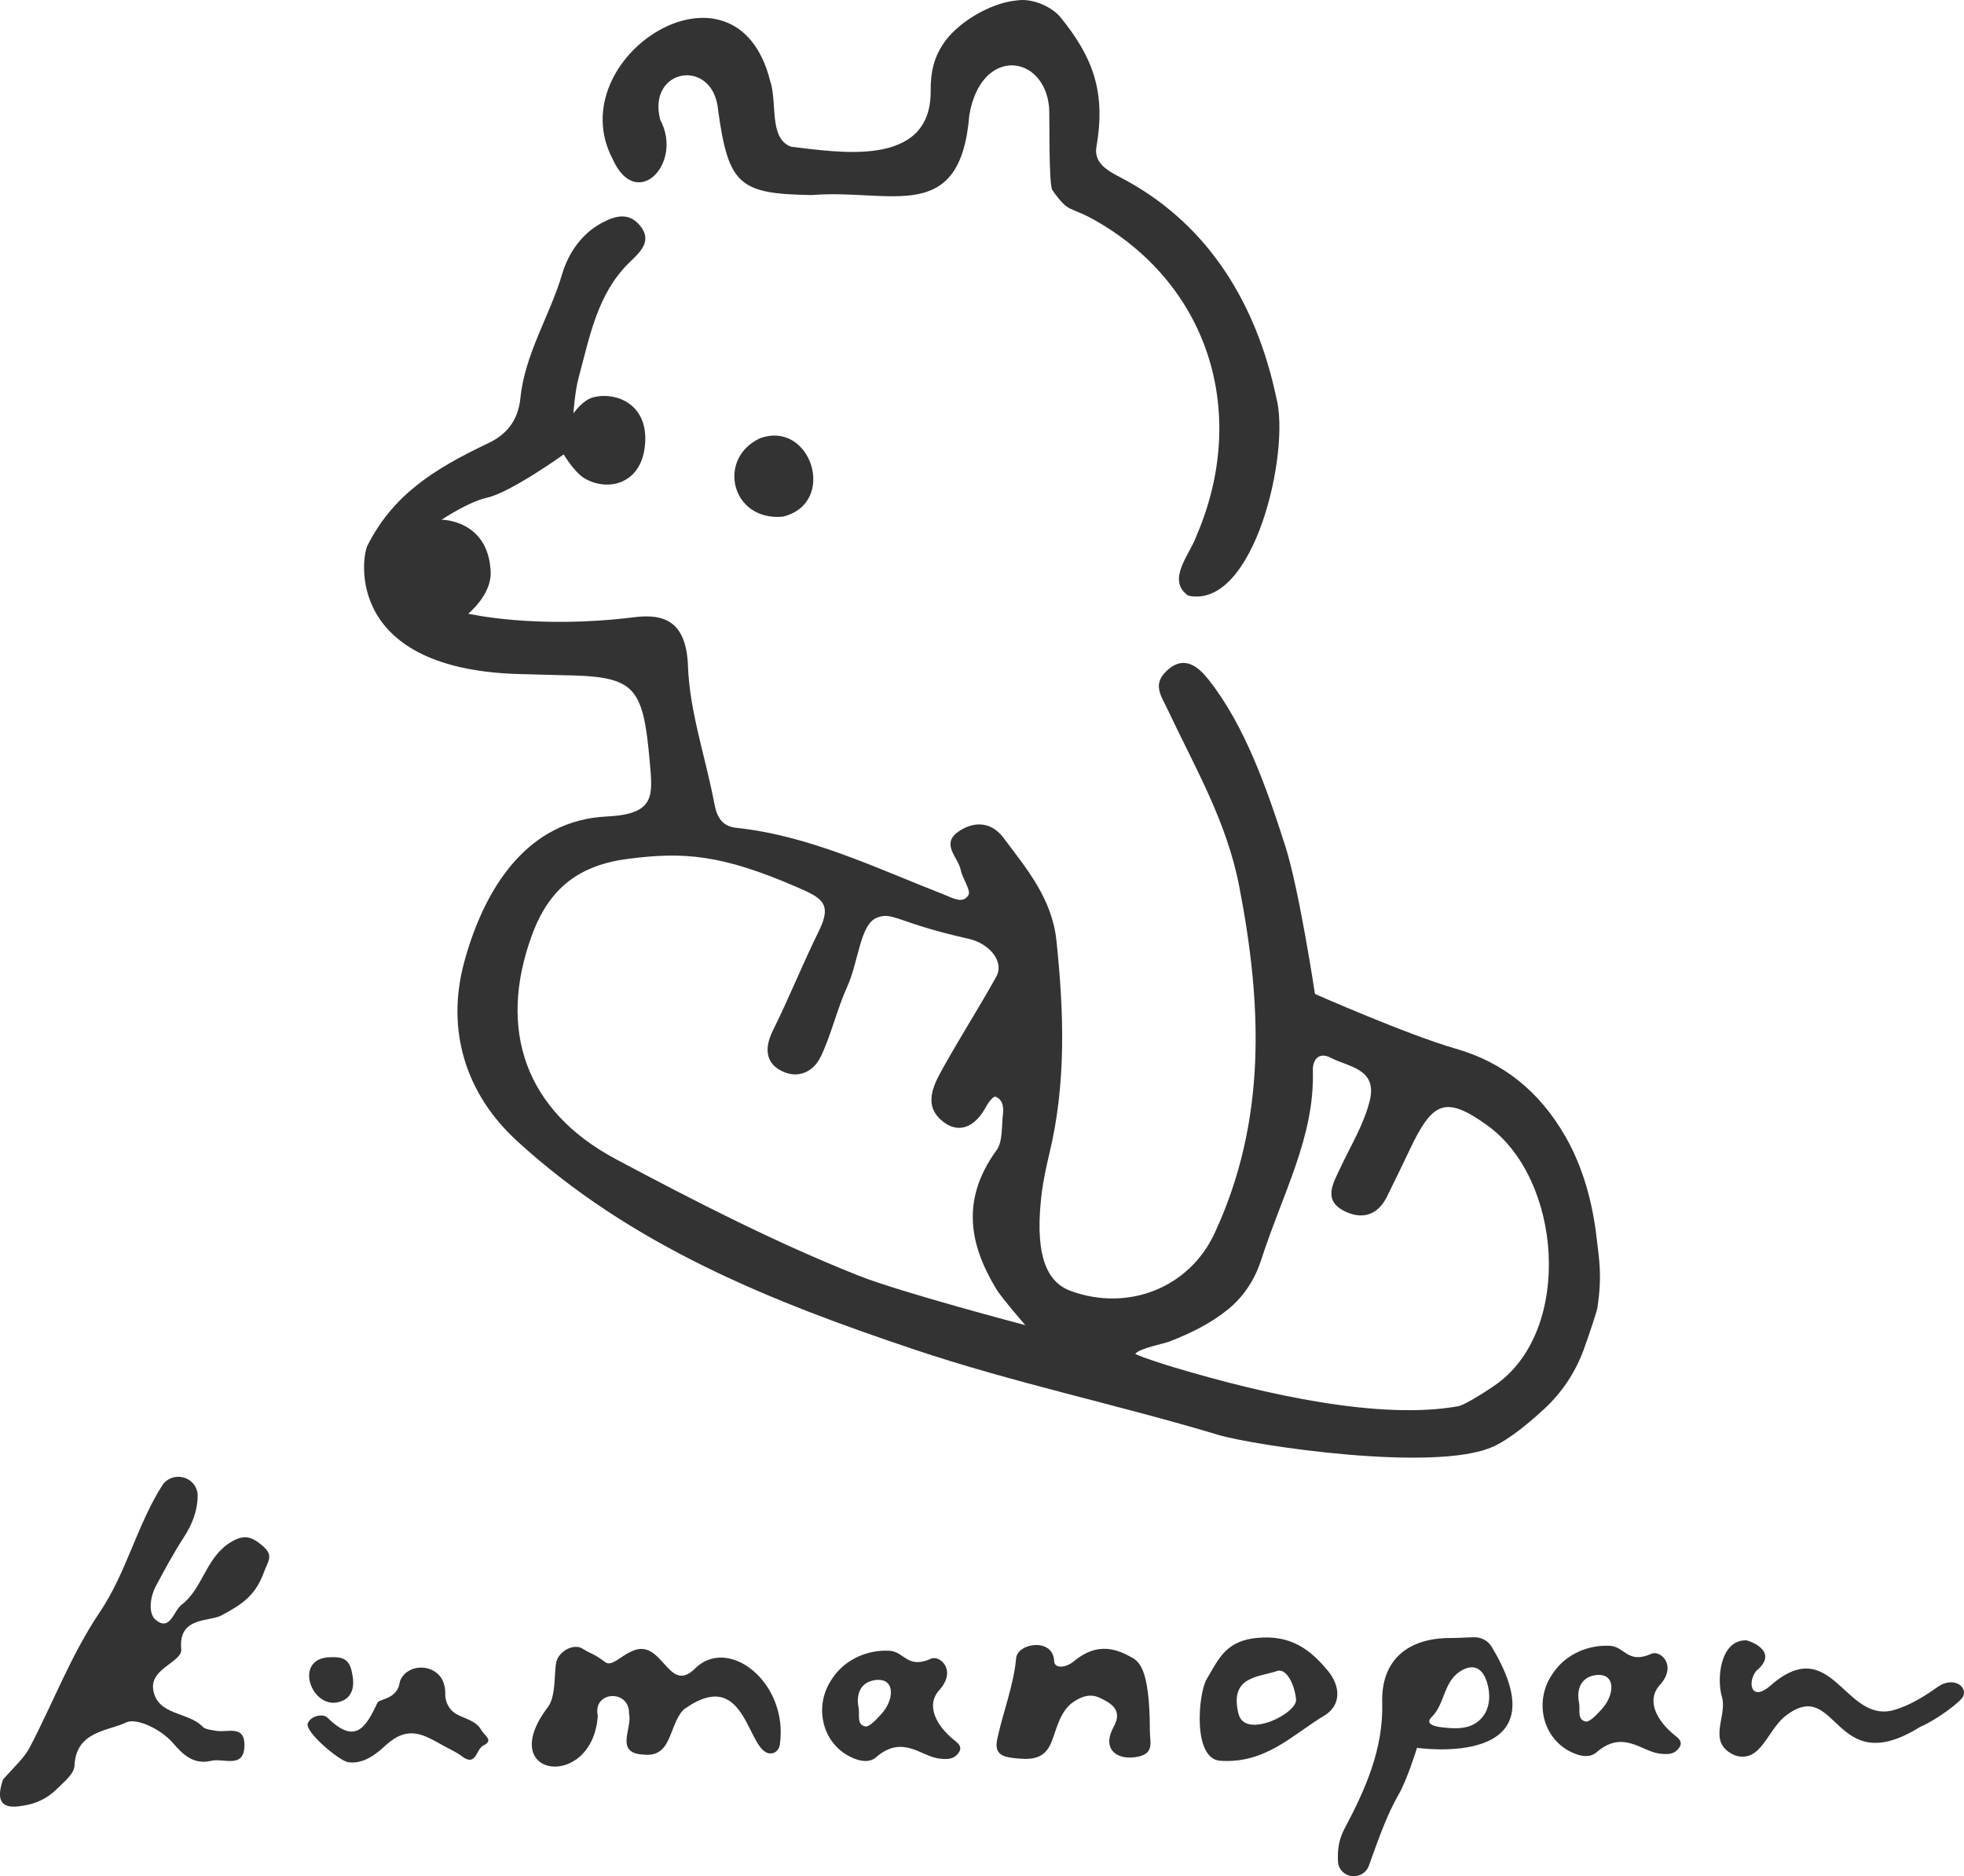 <?xml version="1.0" encoding="UTF-8"?><svg id="_レイヤー_2" xmlns="http://www.w3.org/2000/svg" viewBox="0 0 468.66 447.72"><defs><style>.cls-1{fill:#333;}</style></defs><g id="_レイヤーグループ"><g><g><path class="cls-1" d="M42.59,352.41c2.56,0,4.6,2.05,4.58,4.54-.03,3.51-1.29,6.81-3.35,9.97-2.42,3.71-4.52,7.62-6.6,11.52-1.44,2.68-1.89,6.61-.05,8.12,3.43,2.81,4.26-2.18,6.14-3.61,5.11-3.88,5.72-11.16,11.6-14.85,3.24-2.03,5.05-1.5,7.66,.69,2.87,2.4,1.42,3.6,.37,6.48-1.99,5.46-5.18,7.61-10.16,10.24-2.85,1.51-10.3,.23-9.53,8.03,.3,3.02-7.32,4.54-6.71,9.45,.8,6.45,8.34,5.39,11.82,9.05,.66,.69,2.09,.75,3.19,.97,2.59,.51,6.71-1.49,6.78,3.25,.09,6-4.93,3.2-7.91,3.91-4.24,1.01-6.77-1.49-9.13-4.22-2.99-3.46-8.81-6.05-11.13-4.95-4.54,2.15-12.04,2.11-12.39,10.37-.08,1.86-2.26,3.64-4.4,5.72-2.1,2.04-4.79,3.34-7.73,3.77-.11,.02-.21,.03-.32,.05-4.75,.87-6.45-.92-4.59-6.29,2.75-3.11,5.03-5.1,6.33-7.58,5.62-10.71,9.93-22.22,16.66-32.19,6.48-9.59,8.92-20.85,15.02-30.43,.81-1.28,2.29-2.02,3.84-2.02h0Z"/><path class="cls-1" d="M323.61,447.68c-2.2,.33-4.23-1.27-4.33-3.43-.13-2.57,.09-5.14,1.58-7.93,4.91-9.25,9.28-18.92,8.97-30.03-.28-10.05,5.97-15.5,16.53-15.42,1.86,.01,3.72-.17,5.57-.17,1.63,0,3.16,.86,3.99,2.22,17.81,29.46-17.78,24.15-17.78,24.15,0,0-2.32,7.52-4.29,10.95-2.99,5.2-4.95,10.95-7.22,17.23-.46,1.26-1.59,2.2-2.94,2.41-.02,0-.04,0-.06,0Zm30.24-38.06c1.54-1.98,1.79-4.64,1.27-7.07-.92-4.29-3.16-5.57-6.02-4.1-4.77,2.45-4.1,7.96-7.45,11.27-1.77,1.75,.85,2.29,2.46,2.47,3.08,.35,7.19,.72,9.74-2.57Z"/><path class="cls-1" d="M458.24,412.05c-20.89,13.1-19.6-12.3-32.13-2.61-4.47,3.46-5.83,11.26-11.98,9.49-7.04-2.95-1.96-9.19-3.18-13.79-1.42-4.6-.43-13.97,5.86-13.71,1.6,.44,7.6,2.94,2.25,7.3-2.23,2.98-1.03,7.4,3.38,3.53,14.76-12.96,17.69,9.22,29.57,5.78,3.64-1.05,7.19-3.22,10.35-5.48,3.51-2.51,7.12-.37,6.13,2.19-.51,1.32-6.7,5.86-10.26,7.31Z"/><path class="cls-1" d="M165.55,398.45c8.03-8.53,22.73,3.01,20.53,17.92-.14,.94-.83,1.84-1.79,2.01-6.11,1.07-5.65-21.26-20.81-10.68-.21,.15-.43,.33-.6,.52-3.33,3.85-2.59,11.17-9.25,10.48-7.12-.3-2.67-6.29-3.52-9.66,.22-6.08-8.79-5.54-7.46,.38-1.21,17.95-24.65,14.88-12.03-1.9,2.14-2.62,1.55-8.28,2.13-10.91,.56-2.57,4.16-4.52,6.21-3.22,2.31,1.46,2.34,.93,5.51,3.27,1.47,1.09,3.69-1.46,5.89-2.42,7.58-4.11,8.88,10.01,15.18,4.21Z"/><path class="cls-1" d="M274.4,413.31c0,2.58,1.19,5.4-3.62,6.02-4.46,.58-7.91-2.06-5-7.33,2.26-4.08-.9-5.66-3.23-6.8-2.17-1.07-4.15-.55-6.28,.84-3.36,2.19-4.11,6.59-5.39,9.72-1.37,3.37-3.78,4.2-7.47,3.9-3.39-.27-6.32-.51-5.46-4.59,1.37-6.49,3.9-12.66,4.53-19.41,.34-3.6,8.85-4.95,9.07,.74,.07,1.82,2.77,1.62,4.63,.08,4-3.31,8.09-4.18,13.37-1.25,1.93,1.07,4.85,1.94,4.84,18.07Z"/><path class="cls-1" d="M198.92,400.08c2.96-4.16,8.08-6.42,13.27-6.17,3.65,.17,4.25,4.46,9.97,1.9,2.09-.94,6.27,2.74,1.98,7.49-3.36,3.71-.59,8.59,3.5,11.9,.95,.77,2.56,1.82,.53,3.72-1.02,.96-2.58,.92-4.24,.69-4.19-.57-8.61-5.72-14.87-.29-1.42,1.23-3.35,1.09-5.34,.27-7.33-2.99-9.65-11.93-5.48-18.51,.22-.34,.45-.68,.68-1.02Zm9.66,.88c-3.01,.5-4.4,3.05-3.7,6.5,.33,1.65-.54,4.06,1.55,4.51,1.01,.22,2.68-1.67,3.79-2.85,3.29-3.5,3.53-9.03-1.63-8.17Z"/><path class="cls-1" d="M370.84,398.9c2.96-4.16,8.08-6.42,13.27-6.17,3.65,.17,4.25,4.46,9.97,1.9,2.09-.94,6.27,2.74,1.98,7.49-3.36,3.71-.59,8.59,3.5,11.9,.95,.77,2.56,1.82,.53,3.72-1.02,.96-2.58,.92-4.24,.69-4.19-.57-8.61-5.72-14.87-.29-1.42,1.23-3.35,1.09-5.34,.27-7.33-2.99-9.65-11.93-5.48-18.51,.22-.34,.45-.68,.68-1.02Zm9.66,.88c-3.01,.5-4.4,3.05-3.7,6.5,.33,1.65-.54,4.06,1.55,4.51,1.01,.22,2.68-1.67,3.79-2.85,3.29-3.5,3.53-9.03-1.63-8.17Z"/><path class="cls-1" d="M287.9,400.77c3.02-5.17,4.74-9.28,12.23-9.94,8-.71,12.6,2.84,16.79,7.93,2.88,3.5,3.3,8.11-.95,10.66-7.65,4.59-13.89,11.45-24.77,10.75-6.71-.44-5.22-16.1-3.3-19.39Zm7.66,8.24c1.52,6.08,14.05-.13,13.71-3.49-.38-3.85-2.44-7.49-4.48-6.79-4.5,1.54-11.51,1.21-9.24,10.28Z"/><path class="cls-1" d="M106.24,404.16c-.02,1.93,.88,3.83,2.59,4.82,2.21,1.28,4.72,1.53,6.03,3.88,.72,1.29,3.08,2.45,.47,3.67-1.73,.81-1.67,5.17-5.07,2.59-1.37-1.04-2.93-1.71-4.36-2.5-4.74-2.63-8.38-5.09-13.8-.2-1.61,1.45-4.94,4.68-9.02,4.09-2.14-.31-10.45-7.31-9.64-9.28,.8-1.94,3.74-2.27,4.6-1.43,6.65,6.53,9.13,2.71,12.03-3.49,.44-.93,4.71-.82,5.29-4.75,.04-.3,.15-.59,.3-.88,2.01-3.82,8.08-3.6,9.94,.29,.41,.87,.67,1.9,.66,3.17Z"/><path class="cls-1" d="M81.4,405.98c-6.96,2.66-11.92-10.67-2.23-10.53,3.46-.1,4.5,1.12,5.02,4.81,.46,3.28-.88,5.05-2.79,5.72Z"/></g><g><path class="cls-1" d="M356.26,345.22c-13.77,6.24-57.2-.31-65.55-2.82-24.06-7.23-48.71-12.38-72.53-20.37-33.95-11.39-67.46-24.65-94.92-49.87-12.02-11.04-16.96-26.25-12.45-42.72,4.93-17.99,15.28-33.71,33.94-34.6,11.61-.55,11.02-4.89,10.31-12.92-1.64-18.67-3.58-20.56-21.31-20.81-2.81-.04-5.65-.19-8.42-.23-43.31-.59-39.03-27.95-37.66-30.66,6.02-11.95,15.57-18.17,28.79-24.44,4.31-2.04,7.15-5.26,7.72-10.76,1.08-10.64,6.99-19.58,9.96-29.6,1.55-5.24,4.81-9.73,9.43-12.21,3.2-1.72,6.52-2.7,9.25,.74,3.01,3.79-.41,6.49-2.82,8.87-7.44,7.36-9.28,17.5-11.91,27.25-.95,3.52-1.25,8.57-1.25,8.57,0,0,2.17-3.15,4.65-3.81,5.52-1.48,13.77,1.65,12.33,12.14-1.19,8.66-8.94,10.36-14.34,7.17-2.43-1.44-4.97-5.7-4.97-5.7,0,0-12.59,9.05-18.29,10.32-4.5,1-10.84,5.26-10.84,5.26,0,0,11.16-.02,11.71,12.43,.24,5.49-5.36,9.99-5.36,9.99,0,0,16.19,3.77,39.57,.85,7.33-.92,12.48,1.06,12.87,11.68,.4,11.01,4.25,21.86,6.3,32.84,.64,3.42,2.01,5.39,5.24,5.73,17.46,1.86,33.26,9.57,49.44,15.88,2.18,.85,4.6,2.38,5.94,.18,.68-1.11-1.41-3.9-1.84-6.02-.62-3.04-4.89-6.2-.44-9.21,3.69-2.49,7.77-2.27,10.62,1.52,5.54,7.39,11.62,14.52,12.67,24.61,1.79,17.08,2.36,34.07-1.71,50.86-.58,2.41-1.44,6.39-1.75,8.85-1.76,13.91,.44,21.5,6.85,23.84,13.79,5.04,28.32-.82,34.32-13.71,12.5-26.87,11.41-54.57,5.86-83.04-3.01-15.43-10.6-28.3-17-41.91-1.56-3.33-3.75-6-.3-9.28,4.27-4.07,7.74-.84,10.08,2.14,8.73,11.06,13.93,26.18,18.27,39.69,3.28,10.23,7.07,35.25,7.07,35.25,0,0,22.15,9.77,33.64,13.07,11.26,3.24,19.9,10.09,26.15,21,4.2,7.34,6.46,15.72,7.43,24.24,.57,5.04,1.36,8.79,.15,16.72-.05,.35-1.53,5.15-3.26,9.88-1.98,5.4-5.18,10.18-9.29,14-3.61,3.35-8.37,7.33-12.35,9.13Zm-111.58-28.99s-5.68-6.54-6.95-8.64c-6.35-10.51-8.54-21.28,.08-33.13,1.5-2.06,1.17-5.67,1.52-8.59,.2-1.7-.07-3.57-1.81-4.17-.46-.16-1.67,1.35-2.18,2.31-2.67,5.1-6.86,6.87-10.91,3.13-4.24-3.9-1.35-8.83,.94-12.91,4-7.11,8.36-13.99,12.34-21.11,2.07-3.71-1.7-8.01-6.57-9.1-17.11-3.82-18.06-6.56-21.91-5.02-4.01,1.6-4.29,10.32-7.09,16.52-2.41,5.33-3.73,11.22-6.22,16.49-2.03,4.3-6.2,5.56-10.06,3.19-3.25-2-3.33-5.45-1.45-9.24,3.88-7.82,7.14-15.98,11-23.81,3.24-6.59,.71-7.88-5.29-10.48-18.08-7.83-27.03-8.4-40.09-6.75-11.76,1.49-18.97,6.92-23.12,18.3-8.25,22.6-1.5,41.88,20.03,53.37,18.94,10.1,38.13,19.94,57.94,27.81,9.98,3.97,39.8,11.82,39.8,11.82Zm56.18-15.35c-1.48,4.59-4.21,8.64-7.84,11.59-4.12,3.35-8.9,5.68-13.94,7.65-1.31,.51-7.17,1.62-8.19,2.94,1.31,.77,7.61,2.73,9.02,3.15,22.27,6.69,49.57,12.68,68.08,9.35,1.57-.28,7.13-3.83,9.23-5.35,18.09-13.12,15.54-48.79-2.29-61.65-10.21-7.36-13.17-5.52-18.62,5.96-1.77,3.72-3.55,7.42-5.38,11.1-2.28,4.57-6.08,5.36-10.03,3.43-5.31-2.61-2.81-6.64-1.03-10.43,2.49-5.31,5.68-10.48,7.02-16.12,1.77-7.51-5.17-7.9-9.39-10.11-2.7-1.41-4.3,.37-4.22,3.11,.45,15.81-7.2,29.2-12.41,45.39Z"/><path class="cls-1" d="M243.18,.04c3.28-.34,7.8,1.49,9.94,4.15,7.48,9.27,10.84,17.46,8.52,30.82-.79,4.55,3.81,6.22,7.42,8.23,19.72,10.97,30.81,29.61,35.48,51.56,3.47,12.8-5.22,50.72-20.99,47.34-5.32-3.71,.37-9.82,1.89-14.11,12.53-28.97,3.32-59.4-23.35-75-7.17-4.2-6.81-1.77-10.97-7.66-.91-1.29-.63-18.06-.77-19.67-1.1-12.81-16.26-14.73-19.05,1.8-2.13,26.38-18.68,17.6-37.22,19.02-.21,.02-.44,.02-.66,.02-16.98-.29-19.55-2.44-22.03-20-.96-12.94-17.06-10.4-13.85,2.04,5.61,10.34-5.66,22.16-11.37,9.33-12.68-24.22,29.36-51.12,37.58-18.7,1.84,5.38-.39,13.81,5.05,15.81,10.92,1.22,33.35,5.29,33.28-13.21-.06-5.01,.97-8.15,2.8-11.05,3.37-5.35,11.41-9.99,17.45-10.62l.84-.09Z"/><path class="cls-1" d="M186.8,123.29c-12.29,1.12-15.84-13.82-5.47-18.7,12.26-4.47,18.59,15.53,5.47,18.7Z"/></g></g></g></svg>